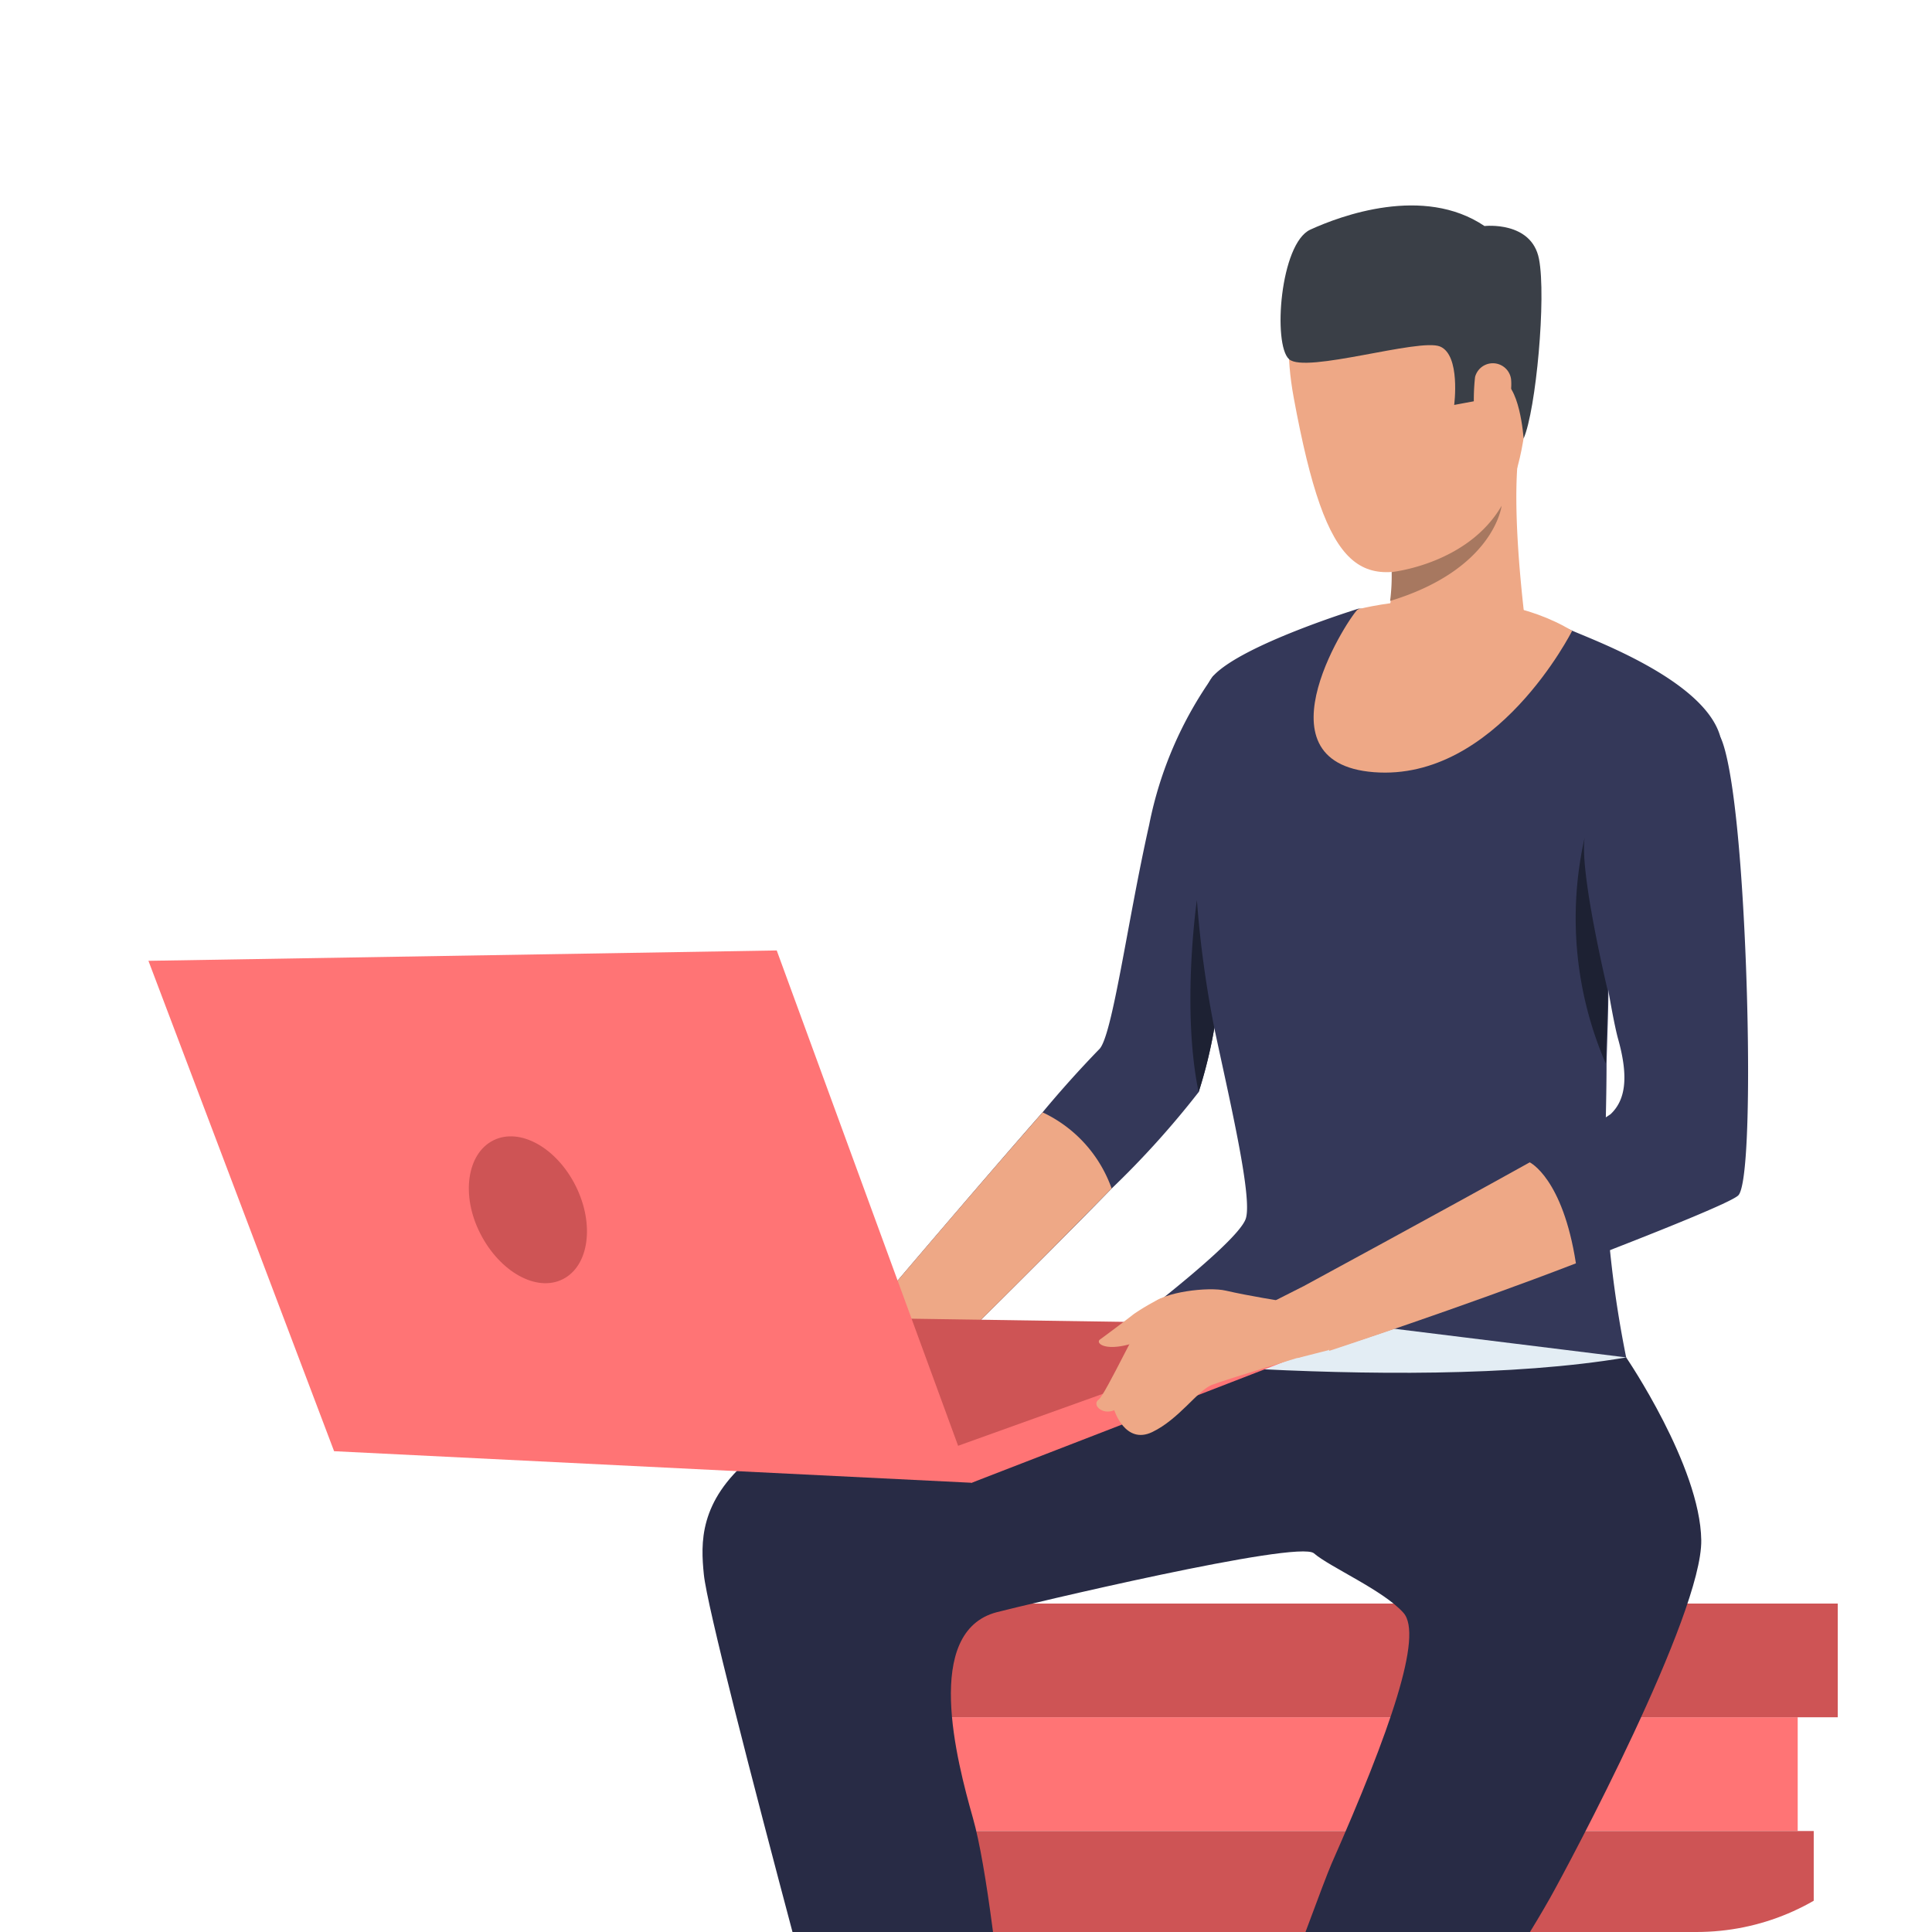 <svg xmlns="http://www.w3.org/2000/svg" id="Слой_1" data-name="Слой 1" viewBox="0 0 123 123"><defs><clipPath id="clip-path"><rect width="123" height="123" fill="none" rx="15"/></clipPath><style>.cls-3{fill:#ff7475}.cls-4{fill:#ce5455}.cls-5{fill:#343859}.cls-6{fill:#eea886}.cls-11{fill:#1d2133}</style></defs><g clip-path="url(#clip-path)"><g id="Mask_Group_99" data-name="Mask Group 99"><g id="Group_1055" data-name="Group 1055"><path id="Rectangle_262" d="M54.83 109.33h59.62v7.24H54.83z" class="cls-3" data-name="Rectangle 262"/><path id="Rectangle_263" d="M57.38 102.09H117v7.24H57.38z" class="cls-4" data-name="Rectangle 263"/><path id="Path_1073" d="M55.85 116.57h59.62v7.23H55.85z" class="cls-4" data-name="Path 1073"/><g id="Group_1054" data-name="Group 1054"><g id="Group_1029" data-name="Group 1029"><path id="Path_1077" d="M79.58 53.05s-1.26 7.46-2.27 12.39a30.15 30.15 0 01-1 4.09 57.31 57.31 0 01-5.53 6.13C65.7 80.87 59 87.43 59 87.43l-2.62-5s5.94-7 10-11.62a70.9 70.9 0 013.59-4c.84-.75 1.81-8.17 3.19-14.29A24.49 24.49 0 0177.27 43z" class="cls-5" data-name="Path 1077"/></g><g id="Group_1030" data-name="Group 1030"><path id="Path_1078" d="M70.77 75.66A832.87 832.87 0 0159 87.43l-2.62-5s5.94-7 10-11.61a8.48 8.48 0 014.39 4.84z" class="cls-6" data-name="Path 1078"/></g><g id="Group_1032" data-name="Group 1032"><path id="Path_1080" d="M103.53 86.42c.19.67-34.41 0-34.41 0s9.57-7 10.19-8.83-2.43-13-2.84-16.66C76.16 58 75.36 45 77.27 43s9.22-4.25 9.22-4.25l10.51.42a16.37 16.37 0 013 .94c1.24.57 8.33 3.1 9.48 6.65S102.4 61.7 102.4 61.7v1.35c0 1.12-.07 2.82-.12 4.67 0 2.39-.1 5-.1 6.94a69.41 69.41 0 001.35 11.76z" class="cls-5" data-name="Path 1080"/></g><g id="Group_1033" data-name="Group 1033"><path id="Path_1081" fill="#282b45" d="M103.53 86.42s4.71 6.91 4.78 11.63-8.36 20.53-9.63 22.79c-3.83 6.8-14.33 21.46-14.33 21.46s-1.81-.05-7.46-2.24c0 0 7-19.37 7.87-21.38 3.76-8.52 5.86-14.57 4.59-16s-4.7-2.92-5.7-3.79-18.37 3.28-20.19 3.75c-4.71 1.23-2.56 9.43-1.52 13.1 1.75 6.15 3.27 28.37 3.27 28.37s-3.35 1.43-9 .22c0 0-11-40.11-11.4-44.09s-.51-10.61 26.7-15.61z" data-name="Path 1081"/></g><g id="Group_1034" data-name="Group 1034"><path id="Path_1082" d="M89.37 15.93s-9.12-2.06-7 9.42 4.28 12.4 9.79 10 5-9.74 5.29-13.35-5.16-5.95-8.08-6.07z" class="cls-6" data-name="Path 1082"/></g><g id="Group_1035" data-name="Group 1035"><path id="Path_1083" d="M87 41.72s4 4.29 10.43.39c0 0-1.43-9.29-.67-13.81s-8.34 7-8.34 7 .2.5.22 1.11a12.54 12.54 0 01-.1 1.84c-.23 1.52-.69 3.1-1.54 3.47z" class="cls-6" data-name="Path 1083"/></g><g id="Group_1036" data-name="Group 1036"><path id="Path_1084" fill="#3a3f47" d="M97 27.92s-.24-3.62-1.56-3.73-1.52 1.34-1.52 1.34l-1.34.25s.42-3.17-.9-3.72-8.56 1.74-9.61.81-.57-7.37 1.35-8.25 7.21-2.85 11.09-.23c0 0 3-.34 3.47 2.1s-.19 9.61-.98 11.43z" data-name="Path 1084"/></g><g id="Group_1037" data-name="Group 1037"><path id="Path_1085" fill="#a77860" d="M88.5 38.26c6.59-2 7.09-6 7.1-6.06-2.17 3.73-7 4.22-7 4.22a12.54 12.54 0 01-.1 1.84z" data-name="Path 1085"/></g><g id="Group_1038" data-name="Group 1038"><path id="Path_1086" d="M100.09 40.16s-4.83 9.61-12.63 9-1.32-10.28-1-10.37 8.03-2.01 13.63 1.37z" class="cls-6" data-name="Path 1086"/></g><g id="Group_1039" data-name="Group 1039"><path id="Path_1087" fill="#e3edf4" d="M65.16 85.93s23.9 2.95 38.38.49L75.87 83s-.16.67-10.71 2.93z" data-name="Path 1087"/></g><g id="Group_1040" data-name="Group 1040"><path id="Path_1088" d="M83 81.88l-1.78.9s.41 2.83 1.39 3.68l2-.51s-.39-3.1-1.61-4.07z" class="cls-6" data-name="Path 1088"/></g><g id="Group_1041" data-name="Group 1041"><path id="Path_1089" d="M110.68 76.09c-.35.41-5.05 2.3-10.35 4.34a338.7 338.7 0 01-15.43 5.44l-1.86-4S91.6 77.22 97.39 74a60.5 60.5 0 005.14-3.06c.94-.88 1.18-2.31.49-4.78s-2.26-13.87-2.44-15.2.45-4.88 3.77-5.06a9.94 9.94 0 015 .77s.83.34 1.45 8.41.73 20.03-.12 21.01z" class="cls-5" data-name="Path 1089"/></g><g id="Group_1042" data-name="Group 1042"><path id="Path_1090" d="M102.35 63.05c0 1.12-.08 2.82-.12 4.66a23.32 23.32 0 01-1.34-14.4c-.35 2.16 1.44 9.63 1.46 9.74z" class="cls-11" data-name="Path 1090"/></g><g id="Group_1043" data-name="Group 1043"><path id="Path_1091" d="M77.31 65.45a30.38 30.38 0 01-1 4.08c-1.11-5.36-.11-12.23-.11-12.23a67.66 67.66 0 001.11 8.15z" class="cls-11" data-name="Path 1091"/></g><g id="Group_1044" data-name="Group 1044"><path id="Path_1092" d="M100.33 80.43c-7.25 2.8-15.7 5.57-15.7 5.57L83 81.88s8.6-4.66 14.39-7.88c0 0 2.1 1 2.94 6.43z" class="cls-6" data-name="Path 1092"/></g><g id="Group_1045" data-name="Group 1045"><path id="Path_1093" d="M82.52 84.32L40.8 83.7l21.06 10.7z" class="cls-4" data-name="Path 1093"/></g><g id="Group_1046" data-name="Group 1046"><path id="Path_1094" d="M61.86 94.4l20.66-8v-2.08l-22.29 8z" class="cls-3" data-name="Path 1094"/></g><g id="Group_1048" data-name="Group 1048"><g id="Group_1047" data-name="Group 1047"><path id="Path_1095" d="M81.64 82.84s-2.12-.33-3.59-.67c-1.13-.27-4 .1-4.67.83s-3 5.8-3.44 6.11.22 1 1 .67c0 0 .7 2.22 2.42 1.39s2.89-2.65 3.79-3 6.14-1.93 6.14-1.93-.29-3.94-1.65-3.4z" class="cls-6" data-name="Path 1095"/></g></g><g id="Group_1050" data-name="Group 1050"><g id="Group_1049" data-name="Group 1049"><path id="Path_1096" d="M73.89 82.66a14.37 14.37 0 00-1.71 1c-.36.29-1.8 1.37-2.15 1.62s.52 1 3.1-.14.76-2.48.76-2.48z" class="cls-6" data-name="Path 1096"/></g></g><g id="Group_1051" data-name="Group 1051"><path id="Path_1097" d="M61.86 94.4L49.45 60.51l-40 .66 11.82 31.22z" class="cls-3" data-name="Path 1097"/></g><g id="Group_1052" data-name="Group 1052"><path id="Path_1098" d="M36.65 75.5c1.22 2.44.85 5.1-.82 5.94s-4-.46-5.25-2.9-.85-5.1.83-5.94 4.02.46 5.24 2.9z" class="cls-4" data-name="Path 1098"/></g><g id="Group_1053" data-name="Group 1053"><path id="Path_1099" d="M93.91 24a1.17 1.17 0 012.29.13c.16 1.52-.91 4.19-1.67 3.93s-.78-2.67-.62-4.06z" class="cls-6" data-name="Path 1099"/></g></g></g></g></g></svg>